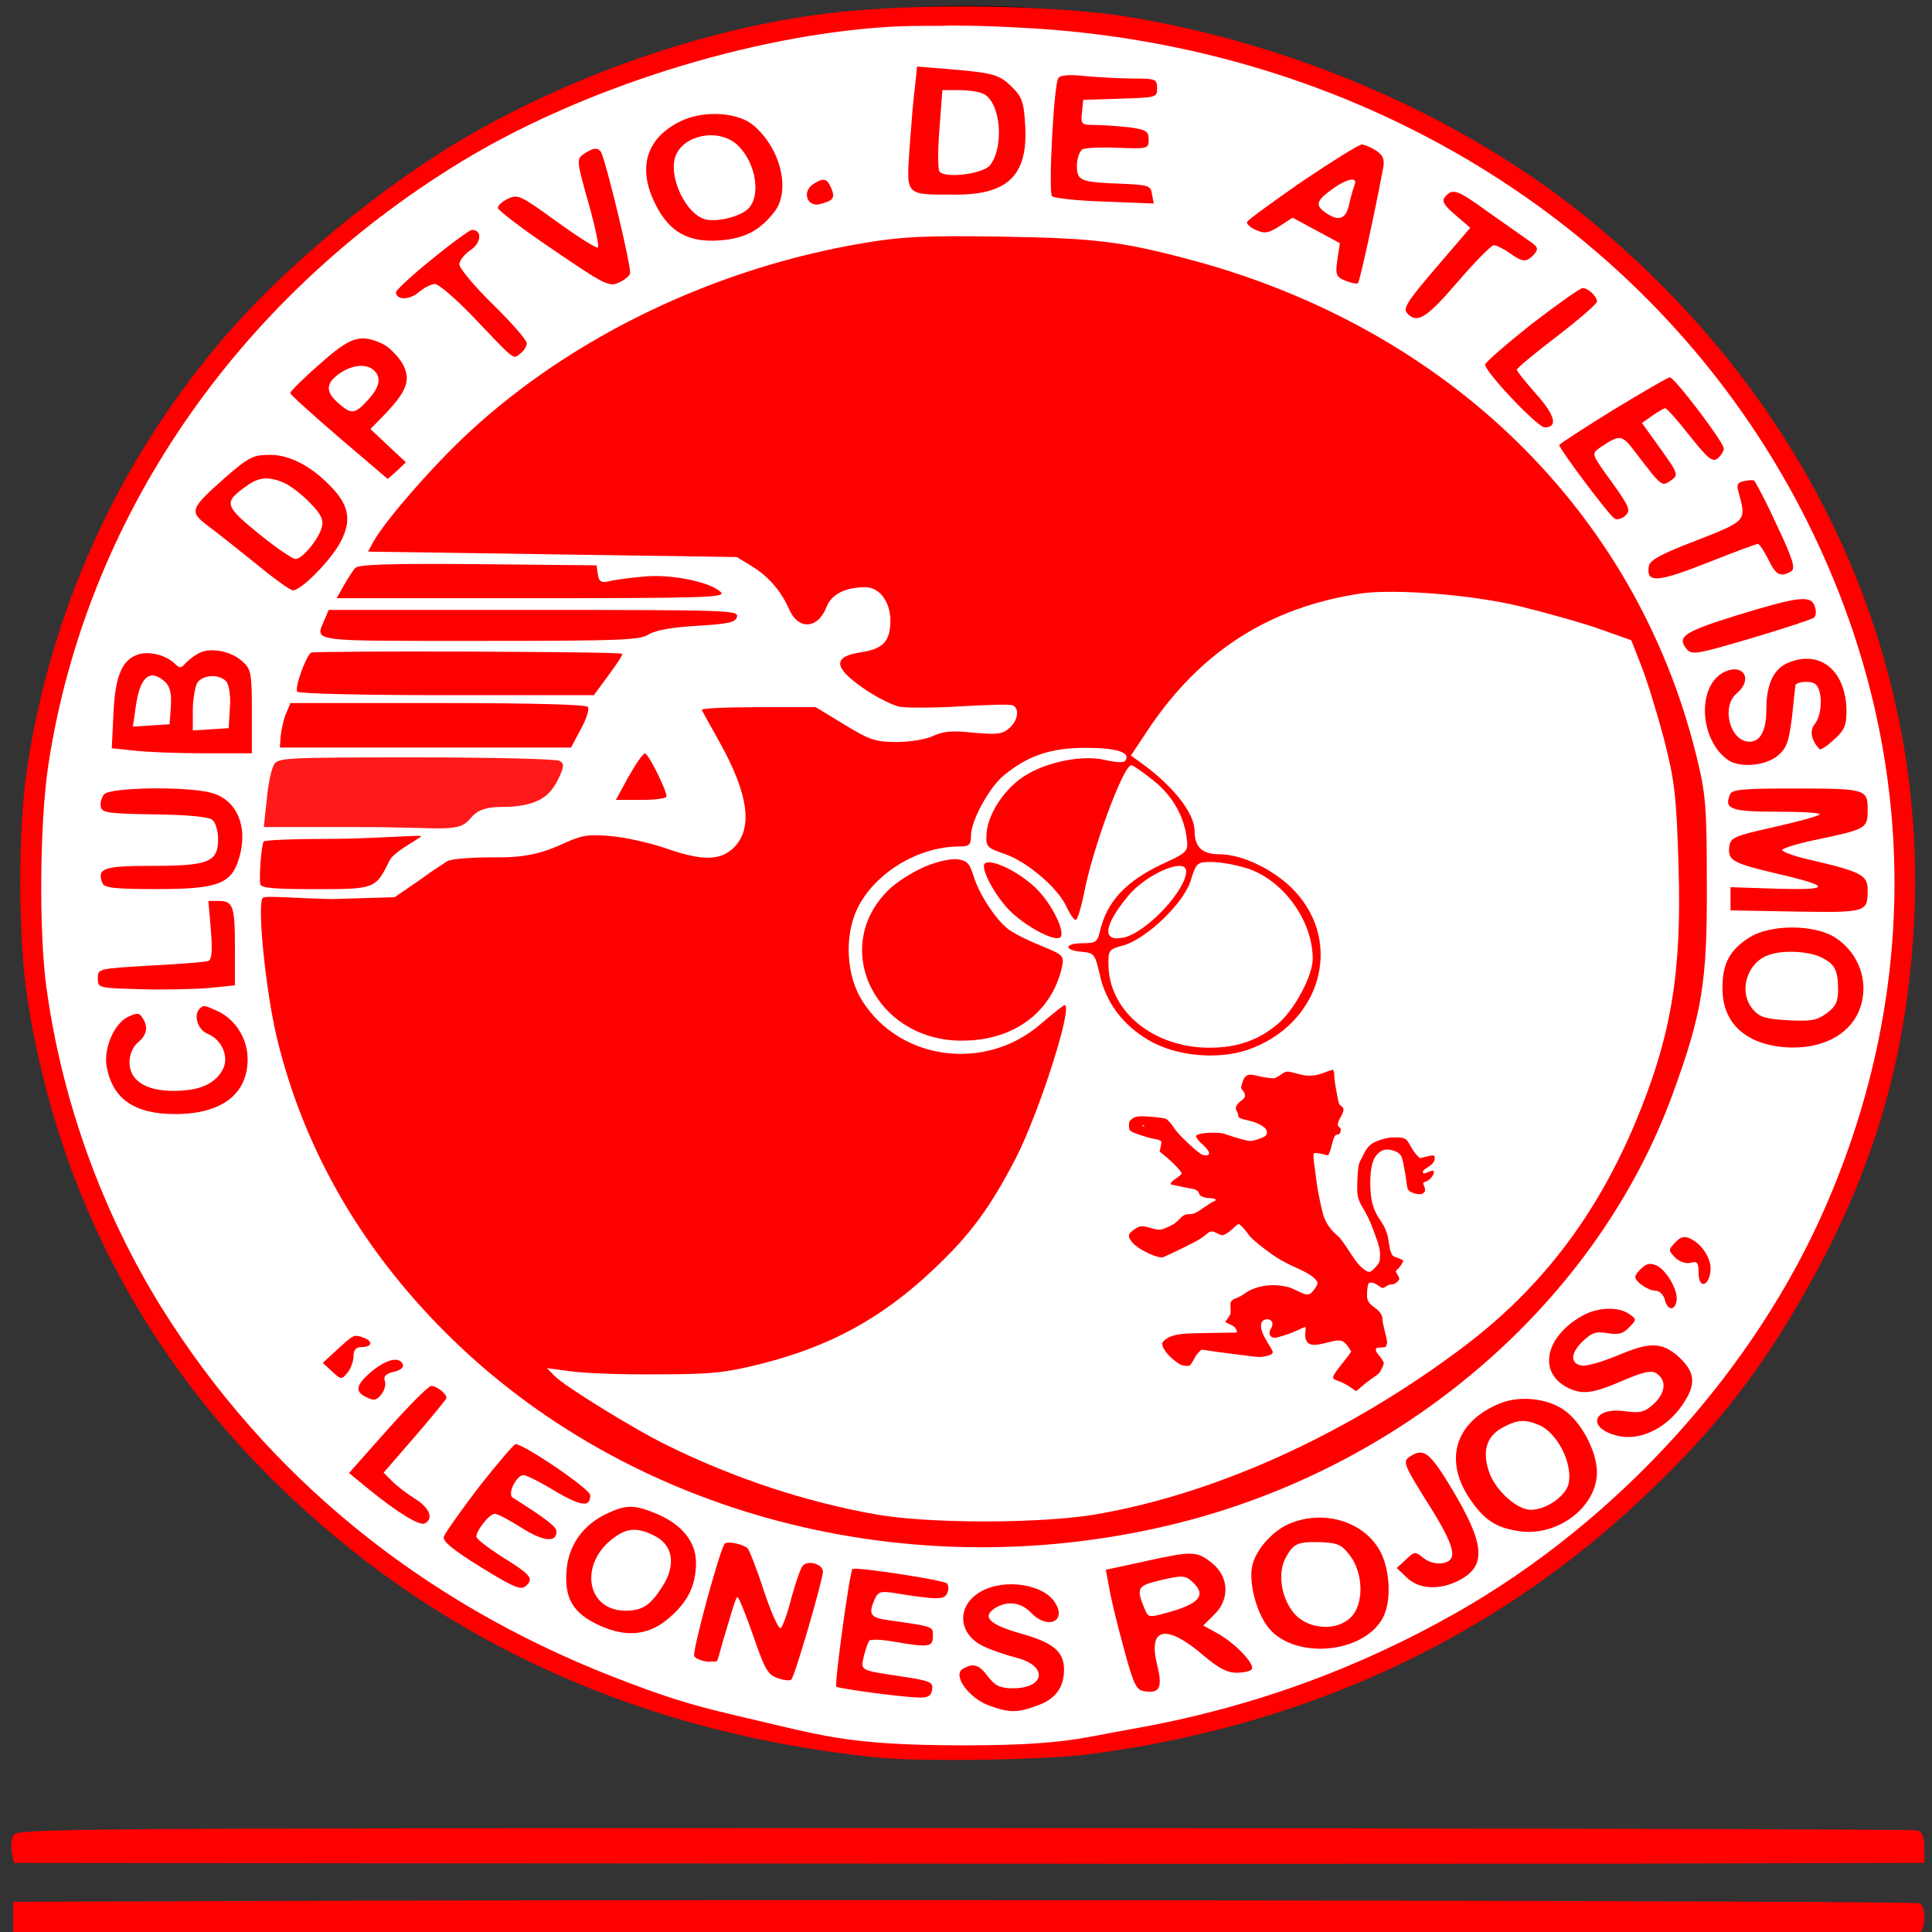 <?xml version="1.0" encoding="utf-8"?>
<svg viewBox="0 0 500 500" xmlns="http://www.w3.org/2000/svg">
  <rect x="0" y="0" width="500" height="500" fill="#333333" stroke="none"/>
  <ellipse style="stroke: rgb(0, 0, 0); fill: rgb(255, 255, 255);" cx="250.453" cy="228.303" rx="243.49" ry="226.294" transform="matrix(1, 0, 0, 1, 0, 0)"/>
  <g transform="matrix(0.821, 0, 0, 0.753, 248.589, 255.731)" id="755471" style="">
    <g style="" vector-effect="non-scaling-stroke">
      <g transform="matrix(0.133 0 0 -0.133 2.262 -35.802)">
        <path style="stroke: none; stroke-width: 1; stroke-dasharray: none; stroke-linecap: butt; stroke-dashoffset: 0; stroke-linejoin: miter; stroke-miterlimit: 4; is-custom-font: none; font-file-url: none; fill: rgb(255,0,0); fill-rule: nonzero; opacity: 1;" transform=" translate(-2442.527, -2842.947)" d="M 2176 5100 C 1856.817 5070.908 1516 4939 1255 4774 C 1050 4644 815 4431 668 4240 C 426 3926 269 3548 213 3141 C 191 2983 192 2701 214 2545 C 286 2044 494 1612 835 1261 C 1209 876 1679 647 2225 586 C 2326 574 2626 579 2730 594 C 3239 666 3683 889 4037 1251 C 4216 1434 4327 1589 4446 1825 C 4596 2122 4671 2413 4686 2753 C 4715 3437 4437 4092 3920 4556 C 3623 4822 3220 5015 2810 5086 C 2701 5104 2434.645 5123.574 2176 5100 Z M 2573 5055.426 C 3362 5011.426 4054 4552 4406 3835 C 4690 3255 4715 2613 4478 2015 C 4309 1588 3984 1197 3601 960 C 3360 811 3105 711 2825 658 C 2719 638 2671.612 617.064 2437.612 617.064 C 2150.836 617.064 2101 642 1890 695 C 1780 723 1718 745 1600 795 C 1144 990 781 1314 533 1746 C 391 1995 296 2281 259 2575 C 241 2717 243 2999 263 3147 C 351 3784 707 4353 1240 4708 C 1527 4899 1926 5036 2257 5058 C 2322 5062 2382 5059.745 2390 5060.745 C 2398 5061.745 2481 5061.426 2573 5055.426 Z" stroke-linecap="round"/>
      </g>
      <g transform="matrix(0.133 0 0 -0.133 1.987 -294.737)">
        <path style="stroke: none; stroke-width: 1; stroke-dasharray: none; stroke-linecap: butt; stroke-dashoffset: 0; stroke-linejoin: miter; stroke-miterlimit: 4; is-custom-font: none; font-file-url: none; fill: rgb(255,0,0); fill-rule: nonzero; opacity: 1;" transform=" translate(-2439.938, -4785.486)" d="M 2317 4898 c -4 -29 -9 -101 -13 -159 c -7 -124 -12 -119 111 -119 c 124 0 171 52 163 182 c -3 58 -8 72 -33 98 c -29 31 -44 35 -156 45 l -67 6 l -5 -53 z m 163 -18 c 40 -22 49 -136 15 -184 c -17 -23 -108 -35 -120 -16 c -4 6 -4 56 0 111 l 7 99 l 40 0 c 22 0 48 -4 58 -10 z" stroke-linecap="round"/>
      </g>
      <g transform="matrix(0.133 0 0 -0.133 45.195 -291.721)">
        <path style="stroke: none; stroke-width: 1; stroke-dasharray: none; stroke-linecap: butt; stroke-dashoffset: 0; stroke-linejoin: miter; stroke-miterlimit: 4; is-custom-font: none; font-file-url: none; fill: rgb(255,0,0); fill-rule: nonzero; opacity: 1;" transform=" translate(-2763.994, -4762.863)" d="M 2656 4921 c -11 -17 -24 -295 -15 -305 c 5 -5 61 -12 125 -14 l 116 -5 l -4 24 c -3 22 -8 24 -68 27 c -102 4 -110 7 -110 47 c 0 18 6 37 13 42 c 6 4 45 6 85 4 c 71 -3 72 -2 72 22 c 0 21 -6 25 -46 31 c -26 3 -62 6 -81 6 c -33 0 -34 2 -31 33 l 3 32 l 88 3 c 85 3 87 3 87 27 c 0 23 -3 25 -54 25 c -29 0 -80 3 -113 6 c -41 5 -63 3 -67 -5 z" stroke-linecap="round"/>
      </g>
      <g transform="matrix(0.133 0 0 -0.133 -77.633 -278.667)">
        <path style="stroke: none; stroke-width: 1; stroke-dasharray: none; stroke-linecap: butt; stroke-dashoffset: 0; stroke-linejoin: miter; stroke-miterlimit: 4; is-custom-font: none; font-file-url: none; fill: rgb(255,0,0); fill-rule: nonzero; opacity: 1;" transform=" translate(-1842.795, -4664.964)" d="M 1765 4811 c -83 -43 -106 -121 -61 -217 c 33 -71 78 -98 152 -92 c 58 5 93 24 128 72 c 41 54 17 165 -48 225 c -36 34 -116 40 -171 12 z m 129 -59 c 44 -40 61 -127 32 -165 c -17 -22 -72 -38 -103 -31 c -47 12 -90 110 -72 164 c 19 54 98 72 143 32 z" stroke-linecap="round"/>
      </g>
      <g transform="matrix(0.133 0 0 -0.133 111.838 -266.061)">
        <path style="stroke: none; stroke-width: 1; stroke-dasharray: none; stroke-linecap: butt; stroke-dashoffset: 0; stroke-linejoin: miter; stroke-miterlimit: 4; is-custom-font: none; font-file-url: none; fill: rgb(255,0,0); fill-rule: nonzero; opacity: 1;" transform=" translate(-3263.828, -4570.412)" d="M 3233 4655 c -70 -53 -129 -100 -131 -105 c -2 -5 8 -15 21 -21 c 21 -10 30 -8 56 10 l 31 22 l 56 -33 l 56 -33 l -6 -43 c -5 -38 -3 -44 19 -54 c 14 -6 27 -9 30 -6 c 4 4 39 177 60 300 c 3 20 -1 31 -18 43 c -12 8 -27 15 -33 15 c -7 0 -70 -43 -141 -95 z m 124 -9 c -3 -8 -9 -31 -13 -50 c -7 -39 -25 -46 -56 -22 c -25 19 -22 31 15 60 c 35 28 62 34 54 12 z" stroke-linecap="round"/>
      </g>
      <g transform="matrix(0.133 0 0 -0.133 -124.991 -265.197)">
        <path style="stroke: none; stroke-width: 1; stroke-dasharray: none; stroke-linecap: butt; stroke-dashoffset: 0; stroke-linejoin: miter; stroke-miterlimit: 4; is-custom-font: none; font-file-url: none; fill: rgb(255,0,0); fill-rule: nonzero; opacity: 1;" transform=" translate(-1487.609, -4563.936)" d="M 1535 4726 c -18 -13 -18 -17 10 -125 c 16 -61 26 -113 23 -117 c -4 -3 -47 27 -98 67 c -86 68 -92 71 -115 59 c -14 -7 -25 -18 -24 -24 c 0 -6 59 -55 131 -108 c 117 -87 132 -96 153 -86 c 13 6 26 16 29 24 c 5 12 -58 296 -69 315 c -8 12 -18 11 -40 -5 z" stroke-linecap="round"/>
      </g>
      <g transform="matrix(0.133 0 0 -0.133 -44.304 -273.574)">
        <path style="stroke: none; stroke-width: 1; stroke-dasharray: none; stroke-linecap: butt; stroke-dashoffset: 0; stroke-linejoin: miter; stroke-miterlimit: 4; is-custom-font: none; font-file-url: none; fill: rgb(255,0,0); fill-rule: nonzero; opacity: 1;" transform=" translate(-2092.724, -4626.795)" d="M 2076 4647 c -27 -20 -13 -60 17 -51 c 32 9 36 16 26 42 c -10 25 -18 27 -43 9 z" stroke-linecap="round"/>
      </g>
      <g transform="matrix(0.133 0 0 -0.133 161.003 -251.997)">
        <path style="stroke: none; stroke-width: 1; stroke-dasharray: none; stroke-linecap: butt; stroke-dashoffset: 0; stroke-linejoin: miter; stroke-miterlimit: 4; is-custom-font: none; font-file-url: none; fill: rgb(255,0,0); fill-rule: nonzero; opacity: 1;" transform=" translate(-3632.559, -4464.935)" d="M 3571 4616 c -9 -11 -5 -21 23 -47 l 36 -34 l -81 -103 c -66 -84 -79 -105 -69 -117 c 24 -29 46 -14 120 80 c 41 52 80 95 86 95 c 6 0 23 -9 37 -20 c 31 -24 40 -25 58 -4 c 12 15 10 20 -15 38 c -16 12 -58 45 -95 73 c -71 56 -82 61 -100 39 z" stroke-linecap="round"/>
      </g>
      <g transform="matrix(0.133 0 0 -0.133 -157.339 -238.805)">
        <path style="stroke: none; stroke-width: 1; stroke-dasharray: none; stroke-linecap: butt; stroke-dashoffset: 0; stroke-linejoin: miter; stroke-miterlimit: 4; is-custom-font: none; font-file-url: none; fill: rgb(255,0,0); fill-rule: nonzero; opacity: 1;" transform=" translate(-1245, -4365.996)" d="M 1175 4454 c -47 -41 -85 -80 -85 -85 c 0 -21 32 -21 54 0 c 12 11 29 21 38 21 c 9 0 46 -35 84 -77 c 109 -125 101 -118 118 -103 c 9 7 16 19 16 27 c 0 8 -36 53 -80 100 c -44 47 -80 94 -80 104 c 0 9 12 26 27 37 c 25 18 28 52 3 52 c -5 0 -48 -34 -95 -76 z" stroke-linecap="round"/>
      </g>
      <g transform="matrix(0.133 0 0 -0.133 7.349 -33.133)">
        <path style="stroke: none; stroke-width: 1; stroke-dasharray: none; stroke-linecap: butt; stroke-dashoffset: 0; stroke-linejoin: miter; stroke-miterlimit: 4; is-custom-font: none; font-file-url: none; fill: rgb(255,0,0); fill-rule: nonzero; opacity: 1;" transform=" translate(-2480.548, -2823.071)" d="M 2199 4500 C 1845 4436 1505 4258 1259 4009 C 1174 3923 1064 3785 1035 3730 L 1021 3702 L 1458 3695 L 1895 3688 L 1931 3664 C 1971 3637 2000 3600 2019 3553 C 2041 3498 2088 3502 2108 3560 C 2120 3592 2152 3610 2200 3610 C 2235 3610 2261.09 3568.662 2258.911 3517 C 2256.931 3470.042 2242 3451 2190 3442 C 2122 3431 2123 3403 2195 3349 C 2225 3326 2264 3305 2281 3301 C 2298 3298 2362 3298 2423 3302 C 2485 3306 2541 3308 2548 3305 C 2566 3298 2562 3265 2540 3245 C 2524 3230 2510 3229 2456 3234 C 2407 3240 2385 3238 2361 3226 C 2344 3217 2306 3210 2274 3210 C 2224 3210 2210 3215 2150 3255 L 2082 3300 L 1945 3300 C 1870 3300 1810 3297 1812 3293 C 1814 3288 1832 3253 1852 3214 C 1924 3074 1935 2984 1885 2934 C 1853 2903 1811 2903 1725 2936 C 1687 2950 1629 2964 1595 2967 C 1543 2972 1527 2969 1485 2948 C 1449 2930 1406 2911.372 1332 2912 C 1274.687 2912.486 1218.392 2908.804 1208.392 2901.804 C 1199.392 2894.804 1173.216 2877.707 1145.216 2854.707 L 1084 2808.942 L 935 2804.131 C 829 2807.131 776 2813.716 771 2806.716 C 758 2785.716 779 2563 805 2445 C 866 2170 993 1923 1183 1708 C 1610 1225 2276 1022 2912 1184 C 3468 1325 3932 1757 4114 2303 C 4183 2510 4195 2589 4194 2840 C 4194 3046 4192 3075 4168 3180 C 4025 3805 3581 4278 2971 4456 C 2805 4504 2745 4512 2520 4516 C 2341 4519 2287 4516 2199 4500 Z M 3750 3561 C 3813 3544 3899 3518 3940 3502 L 4015 3473 L 4038 3409 C 4051 3374 4075 3289 4092 3220 C 4118 3109 4122 3072 4127 2889 C 4135 2611 4109 2446 4024 2225 C 3931 1984 3801 1799 3621 1650 C 3346 1423 3030 1266 2740 1213 C 2609 1190 2348 1190 2225 1214 C 2059 1246 1889 1307 1731 1392 C 1655 1432 1487 1545 1464 1571 L 1445 1592 L 1500 1584 C 1530 1579 1623 1575 1705 1576 C 1835 1576 1868 1580 1952 1603 C 2116 1648 2239 1721 2361 1847 C 2448 1936 2495 2006 2556 2134 C 2612 2253 2693 2530 2672 2530 C 2669 2530 2644 2508 2615 2481 C 2485 2358 2283 2386 2193 2540 C 2155 2604 2149 2706 2180 2778 C 2220 2870 2324 2940 2422 2940 C 2446 2940 2450 2944 2450 2968 C 2450 3006 2492 3090 2526 3122 C 2583 3174 2638 3195 2722 3195 C 2796 3195 2829 3183 2816 3162 C 2813 3156 2795 3157 2770 3163 C 2717 3178 2630 3159 2578 3123 C 2530 3090 2491 3026 2487 2975 C 2485 2939 2487 2937 2529 2921 C 2582 2902 2656 2833 2676 2785 C 2684 2766 2694 2750 2698 2750 C 2702 2750 2711 2781 2718 2819 C 2737 2931 2811 3150 2830 3150 C 2834 3150 2858 3132 2883 3110 C 2929 3070 2957 3015 2962 2955 C 2965 2929 2960 2923 2914 2900 C 2817 2852 2772 2799 2755 2718 C 2750 2694 2745 2690 2715 2690 C 2671 2690 2669 2672 2712 2668 C 2742 2665 2744 2662 2755 2610 C 2769 2538 2810 2478 2872 2439 C 2936 2398 3035 2388 3107 2415 C 3277 2480 3334 2688 3218 2824 C 3171 2879 3094 2920 3038 2920 C 2998 2920 2980 2939 2980 2980 C 2980 3026 2929 3097 2852 3157 L 2829 3175 L 2865 3234 C 2990 3442 3155 3558 3375 3594 C 3455 3606 3636 3591 3750 3561 Z M 3103 2884 C 3189 2855 3260 2749 3260 2650 C 3260 2607 3218 2520 3179 2483 C 3133 2440 3082 2420 3015 2420 C 2885 2420 2780 2511 2776 2629 C 2775 2672 2776 2674 2810 2684 C 2865 2700 2956 2795 2971 2853 C 2984 2898 2986 2900 3020 2900 C 3040 2900 3077 2893 3103 2884 Z M 2960 2876 C 2960 2827 2867 2719 2813 2705 C 2759 2692 2764 2735 2823 2813 C 2867 2870 2960 2913 2960 2876 Z" stroke-linecap="round"/>
      </g>
      <g transform="matrix(0.133 0 0 -0.133 0.602 -13.146)">
        <path style="stroke: none; stroke-width: 1; stroke-dasharray: none; stroke-linecap: butt; stroke-dashoffset: 0; stroke-linejoin: miter; stroke-miterlimit: 4; is-custom-font: none; font-file-url: none; fill: rgb(255,0,0); fill-rule: nonzero; opacity: 1;" transform=" translate(-2429.574, -2673.536)" d="M 2335 2886 c -28 -14 -65 -40 -81 -58 c -139 -149 -30 -390 175 -389 c 121 0 211 72 236 188 c 6 32 5 33 -51 58 c -32 14 -67 34 -77 43 c -30 26 -68 90 -81 136 c -10 35 -16 41 -41 44 c -17 1 -52 -8 -80 -22 z" stroke-linecap="round"/>
      </g>
      <g transform="matrix(0.133 0 0 -0.133 19.595 -30.206)">
        <path style="stroke: none; stroke-width: 1; stroke-dasharray: none; stroke-linecap: butt; stroke-dashoffset: 0; stroke-linejoin: miter; stroke-miterlimit: 4; is-custom-font: none; font-file-url: none; fill: rgb(255,0,0); fill-rule: nonzero; opacity: 1;" transform=" translate(-2571.985, -2801.521)" d="M 2480 2890 c 0 -23 29 -79 60 -114 c 35 -39 104 -81 120 -71 c 16 10 -19 89 -58 129 c -47 49 -122 83 -122 56 z" stroke-linecap="round"/>
      </g>
      <g transform="matrix(0.133 0 0 -0.133 117.486 70.405)"/>
      <g transform="matrix(0.133 0 0 -0.133 182.996 -216.673)">
        <path style="stroke: none; stroke-width: 1; stroke-dasharray: none; stroke-linecap: butt; stroke-dashoffset: 0; stroke-linejoin: miter; stroke-miterlimit: 4; is-custom-font: none; font-file-url: none; fill: rgb(255,0,0); fill-rule: nonzero; opacity: 1;" transform=" translate(-3797.5, -4200)" d="M 3775 4287 c -60 -52 -110 -99 -110 -105 c 0 -19 124 -162 141 -162 c 32 0 25 31 -20 86 c -25 31 -46 59 -46 63 c 0 4 43 43 95 86 c 52 44 95 84 95 90 c 0 14 -21 35 -34 35 c -6 0 -60 -42 -121 -93 z" stroke-linecap="round"/>
      </g>
      <g transform="matrix(0.133 0 0 -0.133 -192.926 -199.157)">
        <path style="stroke: none; stroke-width: 1; stroke-dasharray: none; stroke-linecap: butt; stroke-dashoffset: 0; stroke-linejoin: miter; stroke-miterlimit: 4; is-custom-font: none; font-file-url: none; fill: rgb(255,0,0); fill-rule: nonzero; opacity: 1;" transform=" translate(-978.093, -4068.631)" d="M 909 4183 c -38 -36 -69 -70 -69 -74 c 0 -4 52 -55 116 -115 l 115 -107 l 22 21 l 21 22 l -42 43 l -42 43 l 35 39 c 53 61 62 90 40 132 c -11 19 -31 41 -46 49 c -53 27 -76 19 -150 -53 z m 129 -15 c 19 -19 14 -44 -14 -77 c -31 -37 -39 -38 -70 -8 c -31 29 -30 51 2 76 c 30 23 64 27 82 9 z" stroke-linecap="round"/>
      </g>
      <g transform="matrix(0.133 0 0 -0.133 214.66 -185.557)">
        <path style="stroke: none; stroke-width: 1; stroke-dasharray: none; stroke-linecap: butt; stroke-dashoffset: 0; stroke-linejoin: miter; stroke-miterlimit: 4; is-custom-font: none; font-file-url: none; fill: rgb(255,0,0); fill-rule: nonzero; opacity: 1;" transform=" translate(-4035, -3966.631)" d="M 3967 4065 c -70 -47 -127 -88 -127 -90 c 0 -10 119 -183 131 -190 c 6 -4 18 -1 26 8 c 13 13 9 23 -33 87 c -47 70 -48 73 -29 87 c 50 37 53 36 87 -13 c 61 -87 61 -87 82 -71 c 19 14 19 17 -24 82 l -44 67 l 25 19 c 13 10 27 19 30 19 c 4 0 30 -32 58 -71 c 43 -59 54 -69 66 -59 c 8 7 15 19 15 26 c 0 16 -117 184 -128 184 c -4 0 -64 -38 -135 -85 z" stroke-linecap="round"/>
      </g>
      <g transform="matrix(0.133 0 0 -0.133 -217.224 -160.006)">
        <path style="stroke: none; stroke-width: 1; stroke-dasharray: none; stroke-linecap: butt; stroke-dashoffset: 0; stroke-linejoin: miter; stroke-miterlimit: 4; is-custom-font: none; font-file-url: none; fill: rgb(255,0,0); fill-rule: nonzero; opacity: 1;" transform=" translate(-795.864, -3775)" d="M 688 3893 c -86 -83 -88 -89 -42 -127 c 21 -17 72 -61 114 -98 c 41 -37 80 -68 87 -68 c 20 0 93 81 114 128 c 24 51 19 89 -19 134 c -48 57 -101 88 -149 88 c -40 0 -50 -5 -105 -57 z m 141 -17 c 15 -8 43 -32 60 -52 c 25 -28 31 -42 26 -62 c -8 -31 -46 -81 -62 -81 c -6 -1 -46 29 -87 65 c -82 73 -84 81 -30 123 c 31 25 55 26 93 7 z" stroke-linecap="round"/>
      </g>
      <g transform="matrix(0.133 0 0 -0.133 239.65 -157.704)">
        <path style="stroke: none; stroke-width: 1; stroke-dasharray: none; stroke-linecap: butt; stroke-dashoffset: 0; stroke-linejoin: miter; stroke-miterlimit: 4; is-custom-font: none; font-file-url: none; fill: rgb(255,0,0); fill-rule: nonzero; opacity: 1;" transform=" translate(-4222.421, -3757.75)" d="M 4277 3882 c -15 -3 -18 -9 -12 -30 c 18 -73 19 -72 -100 -123 c -82 -34 -111 -51 -113 -66 c -7 -45 19 -43 138 8 c 62 27 117 49 120 49 c 4 0 15 -18 25 -40 c 18 -41 29 -47 54 -31 c 11 7 5 30 -34 120 c -26 62 -51 113 -54 115 c -3 1 -14 1 -24 -2 z" stroke-linecap="round"/>
      </g>
      <g transform="matrix(0.133 0 0 -0.133 -135.994 -139.908)">
        <path style="stroke: none; stroke-width: 1; stroke-dasharray: none; stroke-linecap: butt; stroke-dashoffset: 0; stroke-linejoin: miter; stroke-miterlimit: 4; is-custom-font: none; font-file-url: none; fill: rgb(255,0,0); fill-rule: nonzero; opacity: 1;" transform=" translate(-1405.16, -3624.296)" d="M 993 3658 c -6 -7 -18 -28 -27 -45 l -17 -33 l 462 0 c 410 0 460 2 449 15 c -22 26 -117 48 -182 41 c -32 -3 -69 -8 -82 -12 c -20 -5 -25 -2 -28 18 l -3 23 l -281 3 c -217 2 -284 -1 -291 -10 z" stroke-linecap="round"/>
      </g>
      <g transform="matrix(0.133 0 0 -0.133 248.637 -124.517)">
        <path style="stroke: none; stroke-width: 1; stroke-dasharray: none; stroke-linecap: butt; stroke-dashoffset: 0; stroke-linejoin: miter; stroke-miterlimit: 4; is-custom-font: none; font-file-url: none; fill: rgb(255,0,0); fill-rule: nonzero; opacity: 1;" transform=" translate(-4289.82, -3508.86)" d="M 4260 3536 c -126 -43 -143 -55 -118 -88 c 12 -15 25 -12 153 29 c 77 25 144 49 148 53 c 5 4 6 17 2 29 c -9 30 -38 26 -185 -23 z" stroke-linecap="round"/>
      </g>
      <g transform="matrix(0.133 0 0 -0.133 -136.116 -124.666)">
        <path style="stroke: none; stroke-width: 1; stroke-dasharray: none; stroke-linecap: butt; stroke-dashoffset: 0; stroke-linejoin: miter; stroke-miterlimit: 4; is-custom-font: none; font-file-url: none; fill: rgb(255,0,0); fill-rule: nonzero; opacity: 1;" transform=" translate(-1404.256, -3509.986)" d="M 920 3524 c -22 -57 -42 -54 368 -54 c 337 0 380 2 401 17 c 17 11 54 18 115 22 c 76 5 91 9 94 24 c 3 16 -25 17 -483 17 l -485 0 l -10 -26 z" stroke-linecap="round"/>
      </g>
      <g transform="matrix(0.133 0 0 -0.133 -245.472 -98.419)">
        <path style="stroke: none; stroke-width: 1; stroke-dasharray: none; stroke-linecap: butt; stroke-dashoffset: 0; stroke-linejoin: miter; stroke-miterlimit: 4; is-custom-font: none; font-file-url: none; fill: rgb(255,0,0); fill-rule: nonzero; opacity: 1;" transform=" translate(-584, -3313.113)" d="M 625 3439 c -11 -6 -25 -18 -32 -26 c -11 -14 -14 -14 -28 1 c -21 20 -57 30 -83 22 c -39 -13 -56 -55 -60 -152 l -4 -91 l 53 -6 c 30 -4 105 -7 167 -7 l 112 0 l 0 108 c 0 100 -2 110 -23 130 c -28 27 -75 36 -102 21 z m -80 -75 c 11 -12 15 -30 13 -63 l -3 -46 l -44 -3 l -43 -3 l 7 53 c 10 77 34 98 70 62 z m 144 2 c 7 -8 11 -37 9 -68 l -3 -53 l -42 -3 l -43 -3 l 0 51 c 0 28 5 60 10 71 c 12 22 52 25 69 5 z" stroke-linecap="round"/>
      </g>
      <g transform="matrix(0.133 0 0 -0.133 -157.941 -108.191)">
        <path style="stroke: none; stroke-width: 1; stroke-dasharray: none; stroke-linecap: butt; stroke-dashoffset: 0; stroke-linejoin: miter; stroke-miterlimit: 4; is-custom-font: none; font-file-url: none; fill: rgb(255,0,0); fill-rule: nonzero; opacity: 1;" transform=" translate(-1240.541, -3386.417)" d="M 889 3440 c -12 -8 -40 -91 -33 -101 c 3 -5 160 -9 354 -9 l 349 0 l 35 52 c 20 29 34 53 32 55 c -5 6 -728 8 -737 3 z" stroke-linecap="round"/>
      </g>
      <g transform="matrix(0.133 0 0 -0.133 256.959 -94.957)">
        <path style="stroke: none; stroke-width: 1; stroke-dasharray: none; stroke-linecap: butt; stroke-dashoffset: 0; stroke-linejoin: miter; stroke-miterlimit: 4; is-custom-font: none; font-file-url: none; fill: rgb(255,0,0); fill-rule: nonzero; opacity: 1;" transform=" translate(-4352.233, -3287.144)" d="M 4384 3415 c -36 -15 -54 -55 -54 -122 c 0 -54 -14 -83 -40 -83 c -46 0 -68 91 -30 125 c 39 36 16 79 -30 55 c -65 -35 -59 -175 9 -227 c 27 -21 87 -16 117 10 c 22 20 27 34 35 102 c 4 44 8 81 8 81 c 4 10 37 12 47 3 c 18 -15 17 -79 -1 -103 c -13 -17 -9 -42 11 -65 c 3 -3 18 8 34 24 c 24 23 30 37 30 72 c 0 104 -60 161 -136 128 z" stroke-linecap="round"/>
      </g>
      <g transform="matrix(0.133 0 0 -0.133 -165.943 -90.335)">
        <path style="stroke: none; stroke-width: 1; stroke-dasharray: none; stroke-linecap: butt; stroke-dashoffset: 0; stroke-linejoin: miter; stroke-miterlimit: 4; is-custom-font: none; font-file-url: none; fill: rgb(255,0,0); fill-rule: nonzero; opacity: 1;" transform=" translate(-1180.517, -3252.5)" d="M 830 3284 c -6 -14 -11 -40 -13 -57 l -2 -32 l 345 0 l 345 0 l 23 47 c 13 26 21 52 17 58 c -4 6 -124 10 -356 10 l -349 0 l -10 -26 z" stroke-linecap="round"/>
      </g>
      <g transform="matrix(0.133 0 0 -0.133 -100.669 -72.669)">
        <path style="stroke: none; stroke-width: 1; stroke-dasharray: none; stroke-linecap: butt; stroke-dashoffset: 0; stroke-linejoin: miter; stroke-miterlimit: 4; is-custom-font: none; font-file-url: none; fill: rgb(255,0,0); fill-rule: nonzero; opacity: 1;" transform=" translate(-1670, -3120)" d="M 1640 3120 l -30 -60 l 60 0 c 33 0 60 4 60 9 c 0 17 -43 111 -51 111 c -5 0 -22 -27 -39 -60 z" stroke-linecap="round"/>
      </g>
      <g transform="matrix(0.133 0 0 -0.133 -172.47 -67.336)">
        <path style="stroke: none; stroke-width: 1; stroke-dasharray: none; stroke-linecap: butt; stroke-dashoffset: 0; stroke-linejoin: miter; stroke-miterlimit: 4; fill: rgb(255, 0, 0); fill-rule: nonzero; opacity: 0.9;" transform=" translate(-1131.564, -3080)" d="M 801 3151 C 795 3140 787 3100 784 3061 L 777 2990 L 999 2990 C 1212 2990 1237.792 2973.485 1268 3014 C 1294 3048.872 1339 3040 1369 3043 C 1429 3050 1456 3069 1477 3119 C 1489 3147 1489 3154 1478 3161 C 1471 3166 1318 3170 1138 3170 C 826 3170 810 3169 801 3151 Z" stroke-linecap="round"/>
      </g>
      <g transform="matrix(0.133 0 0 -0.133 -248.744 -51.355)">
        <path style="stroke: none; stroke-width: 1; stroke-dasharray: none; stroke-linecap: butt; stroke-dashoffset: 0; stroke-linejoin: miter; stroke-miterlimit: 4; is-custom-font: none; font-file-url: none; fill: rgb(255,0,0); fill-rule: nonzero; opacity: 1;" transform=" translate(-559.466, -2960.128)" d="M 400 3075 c -6 -8 -10 -22 -8 -32 c 3 -16 17 -18 126 -20 c 78 -1 129 -6 138 -14 c 8 -6 14 -29 14 -50 c 0 -59 -22 -69 -156 -69 c -116 0 -132 -6 -118 -45 c 5 -12 29 -15 128 -15 c 146 0 178 13 196 81 c 22 81 -6 151 -67 168 c -60 17 -238 14 -253 -4 z" stroke-linecap="round"/>
      </g>
      <g transform="matrix(0.133 0 0 -0.133 263.943 -47.41)">
        <path style="stroke: none; stroke-width: 1; stroke-dasharray: none; stroke-linecap: butt; stroke-dashoffset: 0; stroke-linejoin: miter; stroke-miterlimit: 4; is-custom-font: none; font-file-url: none; fill: rgb(255,0,0); fill-rule: nonzero; opacity: 1;" transform=" translate(-4404.616, -2930.538)" d="M 4244 3075 c -15 -38 1 -45 112 -45 c 59 0 104 -3 100 -7 c -4 -5 -53 -19 -109 -33 c -95 -23 -102 -27 -105 -51 c -4 -35 8 -42 113 -69 c 130 -33 130 -43 0 -39 l -110 4 l 0 -30 l 0 -30 l 154 -3 c 169 -3 171 -2 171 56 c 0 38 -15 47 -138 78 c -40 10 -68 22 -64 26 c 5 5 38 16 73 24 c 127 29 129 30 129 79 c 0 54 -3 55 -183 55 c -113 0 -139 -3 -143 -15 z" stroke-linecap="round"/>
      </g>
      <g transform="matrix(0.133 0 0 -0.133 -198.923 -42.669)">
        <path style="stroke: none; stroke-width: 1; stroke-dasharray: none; stroke-linecap: butt; stroke-dashoffset: 0; stroke-linejoin: miter; stroke-miterlimit: 4; is-custom-font: none; font-file-url: none; fill: rgb(255,0,0); fill-rule: nonzero; opacity: 1;" transform=" translate(-933.119, -2895)" d="M 777 2953 C 772 2945 766 2865 769 2843 C 770 2833 803 2830 898 2830 C 1042 2830 1042 2830 1076 2905 C 1086 2927 1148.565 2961.814 1150.565 2966.814 C 1152.565 2970.814 1030 2960 941 2960 C 853 2960 779 2957 777 2953 Z" stroke-linecap="round"/>
      </g>
      <g transform="matrix(0.133 0 0 -0.133 -250.339 -14.75)">
        <path style="stroke: none; stroke-width: 1; stroke-dasharray: none; stroke-linecap: butt; stroke-dashoffset: 0; stroke-linejoin: miter; stroke-miterlimit: 4; is-custom-font: none; font-file-url: none; fill: rgb(255,0,0); fill-rule: nonzero; opacity: 1;" transform=" translate(-547.5, -2685.597)" d="M 653 2724 c 4 -53 2 -76 -6 -79 c -7 -3 -68 -8 -137 -12 c -125 -8 -125 -8 -125 -33 c 0 -25 1 -25 100 -28 c 55 -2 128 0 163 3 l 62 7 l 0 93 c 0 111 -4 125 -38 125 l -25 0 l 6 -76 z" stroke-linecap="round"/>
      </g>
      <g transform="matrix(0.133 0 0 -0.133 262.392 -0.212)">
        <path style="stroke: none; stroke-width: 1; stroke-dasharray: none; stroke-linecap: butt; stroke-dashoffset: 0; stroke-linejoin: miter; stroke-miterlimit: 4; is-custom-font: none; font-file-url: none; fill: rgb(255,0,0); fill-rule: nonzero; opacity: 1;" transform=" translate(-4392.98, -2576.548)" d="M 4290 2706 c -47 -32 -65 -69 -64 -133 c 0 -89 56 -144 151 -151 c 108 -7 183 56 183 153 c 0 53 -27 104 -69 132 c -49 33 -152 33 -201 -1 z m 169 -51 c 33 -17 41 -33 41 -85 c 0 -30 -6 -43 -27 -60 c -24 -19 -38 -21 -92 -18 c -52 3 -67 8 -82 27 c -36 44 -17 120 35 141 c 33 14 94 11 125 -5 z" stroke-linecap="round"/>
      </g>
      <g transform="matrix(0.133 0 0 -0.133 -247.039 24.73)">
        <path style="stroke: none; stroke-width: 1; stroke-dasharray: none; stroke-linecap: butt; stroke-dashoffset: 0; stroke-linejoin: miter; stroke-miterlimit: 4; is-custom-font: none; font-file-url: none; fill: rgb(255,0,0); fill-rule: nonzero; opacity: 1;" transform=" translate(-572.249, -2389.492)" d="M 627 2523 c -16 -16 -6 -54 17 -65 c 37 -16 54 -64 35 -97 c -20 -35 -55 -51 -115 -51 c -66 0 -104 27 -104 74 c 0 20 8 40 20 51 c 22 20 25 41 10 65 c -7 12 -12 12 -34 1 c -33 -18 -58 -82 -50 -129 c 14 -83 66 -122 162 -122 c 110 0 172 51 172 142 c 0 52 -28 101 -69 123 c -34 17 -35 17 -44 8 z" stroke-linecap="round"/>
      </g>
      <g transform="matrix(0.133 0 0 -0.133 230.038 93.602)">
        <path style="stroke: none; stroke-width: 1; stroke-dasharray: none; stroke-linecap: butt; stroke-dashoffset: 0; stroke-linejoin: miter; stroke-miterlimit: 4; is-custom-font: none; font-file-url: none; fill: rgb(255,0,0); fill-rule: nonzero; opacity: 1;" transform=" translate(-4150.296, -1872.97)" d="M 4115 1920 c -17 -19 -17 -21 -1 -39 c 10 -11 25 -17 37 -14 c 16 5 19 0 19 -27 c 0 -39 23 -36 28 4 c 4 30 -18 70 -47 85 c -14 8 -23 6 -36 -9 z" stroke-linecap="round"/>
      </g>
      <g transform="matrix(0.133 0 0 -0.133 219.225 102.385)">
        <path style="stroke: none; stroke-width: 1; stroke-dasharray: none; stroke-linecap: butt; stroke-dashoffset: 0; stroke-linejoin: miter; stroke-miterlimit: 4; is-custom-font: none; font-file-url: none; fill: rgb(255,0,0); fill-rule: nonzero; opacity: 1;" transform=" translate(-4069.198, -1807.101)" d="M 4036 1854 c -9 -8 -16 -19 -16 -23 c 0 -13 31 -36 48 -36 c 9 0 19 -10 22 -23 c 6 -28 24 -30 28 -3 c 4 26 -23 78 -47 91 c -15 7 -23 6 -35 -6 z" stroke-linecap="round"/>
      </g>
      <g transform="matrix(0.133 0 0 -0.133 208.08 132.234)">
        <path style="stroke: none; stroke-width: 1; stroke-dasharray: none; stroke-linecap: butt; stroke-dashoffset: 0; stroke-linejoin: miter; stroke-miterlimit: 4; is-custom-font: none; font-file-url: none; fill: rgb(255,0,0); fill-rule: nonzero; opacity: 1;" transform=" translate(-3985.643, -1583.2)" d="M 3895 1731 c -90 -55 -106 -149 -33 -187 c 35 -18 59 -14 137 23 c 39 18 59 23 70 16 c 26 -17 24 -50 -4 -79 c -23 -23 -32 -25 -69 -20 c -76 12 -92 -43 -19 -63 c 53 -15 117 18 156 81 c 32 52 30 82 -9 122 c -40 39 -68 40 -144 5 c -37 -17 -76 -29 -86 -27 c -28 5 -28 31 1 62 c 22 23 31 27 59 22 c 26 -5 37 -2 52 15 c 18 20 18 21 -1 35 c -26 19 -74 17 -110 -5 z" stroke-linecap="round"/>
      </g>
      <g transform="matrix(0.133 0 0 -0.133 -193.554 126.732)">
        <path style="stroke: none; stroke-width: 1; stroke-dasharray: none; stroke-linecap: butt; stroke-dashoffset: 0; stroke-linejoin: miter; stroke-miterlimit: 4; is-custom-font: none; font-file-url: none; fill: rgb(255,0,0); fill-rule: nonzero; opacity: 1;" transform=" translate(-973.361, -1624.499)" d="M 952 1644 l -35 -35 l 22 -22 c 22 -22 22 -22 37 -3 c 8 11 14 30 14 43 c 0 16 6 23 20 23 c 24 0 27 15 4 24 c -23 9 -23 9 -62 -30 z" stroke-linecap="round"/>
      </g>
      <g transform="matrix(0.133 0 0 -0.133 -182.758 134.567)">
        <path style="stroke: none; stroke-width: 1; stroke-dasharray: none; stroke-linecap: butt; stroke-dashoffset: 0; stroke-linejoin: miter; stroke-miterlimit: 4; is-custom-font: none; font-file-url: none; fill: rgb(255,0,0); fill-rule: nonzero; opacity: 1;" transform=" translate(-1054.326, -1565.733)" d="M 1036 1590 c -41 -37 -45 -55 -15 -70 c 17 -9 23 -8 34 7 c 8 10 12 26 9 35 c -4 12 2 19 21 24 c 14 3 24 11 22 18 c -7 22 -36 16 -71 -14 z" stroke-linecap="round"/>
      </g>
      <g transform="matrix(0.133 0 0 -0.133 -177.404 160.403)">
        <path style="stroke: none; stroke-width: 1; stroke-dasharray: none; stroke-linecap: butt; stroke-dashoffset: 0; stroke-linejoin: miter; stroke-miterlimit: 4; is-custom-font: none; font-file-url: none; fill: rgb(255,0,0); fill-rule: nonzero; opacity: 1;" transform=" translate(-1094.5, -1371.934)" d="M 1071 1438 l -92 -113 l 48 -43 c 68 -60 120 -95 132 -87 c 21 12 11 40 -23 63 c -18 12 -43 33 -54 45 l -21 23 l 74 93 c 41 52 75 97 75 100 c 0 11 -23 31 -36 31 c -7 0 -53 -51 -103 -112 z" stroke-linecap="round"/>
      </g>
      <g transform="matrix(0.133 0 0 -0.133 178.382 164.018)">
        <path style="stroke: none; stroke-width: 1; stroke-dasharray: none; stroke-linecap: butt; stroke-dashoffset: 0; stroke-linejoin: miter; stroke-miterlimit: 4; is-custom-font: none; font-file-url: none; fill: rgb(255,0,0); fill-rule: nonzero; opacity: 1;" transform=" translate(-3762.909, -1344.826)" d="M 3700 1505 c -109 -49 -135 -151 -66 -255 c 33 -50 61 -68 117 -76 c 89 -11 179 65 179 153 c 0 55 -39 134 -81 163 c -40 29 -104 35 -149 15 z m 93 -56 c 43 -20 80 -99 70 -151 c -7 -33 -53 -68 -90 -68 c -32 0 -81 48 -97 93 c -19 55 -9 95 28 118 c 36 22 55 24 89 8 z" stroke-linecap="round"/>
      </g>
      <g transform="matrix(0.133 0 0 -0.133 -139.822 181.407)">
        <path style="stroke: none; stroke-width: 1; stroke-dasharray: none; stroke-linecap: butt; stroke-dashoffset: 0; stroke-linejoin: miter; stroke-miterlimit: 4; is-custom-font: none; font-file-url: none; fill: rgb(255,0,0); fill-rule: nonzero; opacity: 1;" transform=" translate(-1376.376, -1214.403)" d="M 1286 1289 c -43 -61 -80 -119 -83 -128 c -3 -12 21 -34 88 -79 c 80 -54 95 -60 107 -48 c 19 19 11 29 -59 76 c -32 23 -59 45 -59 51 c 0 16 31 59 44 59 c 6 0 34 -16 63 -36 c 52 -36 83 -39 83 -10 c 0 13 -26 34 -104 88 c -13 9 9 58 26 58 c 6 0 40 -18 74 -41 c 63 -40 84 -43 84 -11 c 0 16 -157 132 -177 132 c -4 0 -43 -50 -87 -111 z" stroke-linecap="round"/>
      </g>
      <g transform="matrix(0.133 0 0 -0.133 150.373 182.759)">
        <path style="stroke: none; stroke-width: 1; stroke-dasharray: none; stroke-linecap: butt; stroke-dashoffset: 0; stroke-linejoin: miter; stroke-miterlimit: 4; is-custom-font: none; font-file-url: none; fill: rgb(255,0,0); fill-rule: nonzero; opacity: 1;" transform=" translate(-3552.821, -1204.261)" d="M 3486 1367 c -16 -12 -13 -21 44 -120 c 66 -114 73 -149 32 -155 c -13 -2 -32 4 -43 14 c -19 17 -21 17 -41 -4 l -22 -22 l 24 -25 c 29 -31 81 -33 127 -5 c 62 37 57 93 -19 232 c -54 98 -68 110 -102 85 z" stroke-linecap="round"/>
      </g>
      <g transform="matrix(0.133 0 0 -0.133 -103.851 199.981)">
        <path style="stroke: none; stroke-width: 1; stroke-dasharray: none; stroke-linecap: butt; stroke-dashoffset: 0; stroke-linejoin: miter; stroke-miterlimit: 4; is-custom-font: none; font-file-url: none; fill: rgb(255,0,0); fill-rule: nonzero; opacity: 1;" transform=" translate(-1646.159, -1075.1)" d="M 1591 1222 c -59 -29 -94 -84 -98 -150 c -5 -72 17 -111 82 -142 c 63 -30 115 -23 162 22 c 44 41 63 84 63 142 c 0 54 -34 100 -95 127 c -50 23 -71 23 -114 1 z m 108 -57 c 47 -24 55 -77 20 -135 c -28 -47 -47 -60 -86 -60 c -94 0 -111 123 -27 189 c 31 25 55 26 93 6 z" stroke-linecap="round"/>
      </g>
      <g transform="matrix(0.133 0 0 -0.133 113.303 204.5)">
        <path style="stroke: none; stroke-width: 1; stroke-dasharray: none; stroke-linecap: butt; stroke-dashoffset: 0; stroke-linejoin: miter; stroke-miterlimit: 4; is-custom-font: none; font-file-url: none; fill: rgb(255,0,0); fill-rule: nonzero; opacity: 1;" transform=" translate(-3274.814, -1041.208)" d="M 3205 1196 c -42 -18 -83 -69 -91 -111 c -8 -44 10 -119 38 -158 c 60 -83 223 -70 271 23 c 23 44 18 135 -10 182 c -41 71 -131 98 -208 64 z m 142 -85 c 31 -46 32 -125 1 -158 c -33 -36 -98 -32 -132 7 c -33 40 -43 107 -22 148 c 19 37 29 41 86 39 c 38 -2 47 -7 67 -36 z" stroke-linecap="round"/>
      </g>
      <g transform="matrix(0.133 0 0 -0.133 -63.69 214.222)">
        <path style="stroke: none; stroke-width: 1; stroke-dasharray: none; stroke-linecap: butt; stroke-dashoffset: 0; stroke-linejoin: miter; stroke-miterlimit: 4; is-custom-font: none; font-file-url: none; fill: rgb(255,0,0); fill-rule: nonzero; opacity: 1;" transform=" translate(-1947.361, -968.291)" d="M 1867 1143 C 1854 1122 1790 865 1795 853 C 1798 845 1822.457 836.658 1834.457 838.658 C 1856.457 841.658 1842.664 820.429 1872.664 926.429 C 1881.664 958.429 1894 1009 1898 1005 C 1902 1002 1919 955 1936 902 C 1962 819 1970 804 1993 796 C 2008 790 2022 789 2025 792 C 2033 799 2100 1050 2100 1071 C 2100 1091 2064 1102 2052 1086 C 2047 1080 2035 1042 2025 1002 C 2016 962 2004 928 2000 925 C 1995 922 1977 966 1960 1022 C 1943 1079 1925 1128 1922 1131 C 1910 1143 1872 1151 1867 1143 Z" stroke-linecap="round"/>
      </g>
      <g transform="matrix(0.133 0 0 -0.133 68.855 218.096)">
        <path style="stroke: none; stroke-width: 1; stroke-dasharray: none; stroke-linecap: butt; stroke-dashoffset: 0; stroke-linejoin: miter; stroke-miterlimit: 4; is-custom-font: none; font-file-url: none; fill: rgb(255,0,0); fill-rule: nonzero; opacity: 1;" transform=" translate(-2941.457, -939.234)" d="M 2857 1097 l -89 -21 l 7 -40 c 3 -23 18 -93 34 -156 c 25 -102 31 -115 51 -118 c 37 -6 43 10 29 72 c -21 94 24 102 110 21 c 36 -33 56 -45 79 -45 c 17 0 33 4 36 9 c 8 13 -38 66 -80 92 l -35 21 l 25 27 c 39 40 36 100 -5 135 c -36 31 -46 31 -162 3 z m 117 -53 c 33 -33 16 -56 -58 -78 c -46 -14 -47 -14 -56 9 c -20 53 -17 59 30 72 c 61 16 66 15 84 -3 z" stroke-linecap="round"/>
      </g>
      <g transform="matrix(0.133 0 0 -0.133 -21.534 221.675)">
        <path style="stroke: none; stroke-width: 1; stroke-dasharray: none; stroke-linecap: butt; stroke-dashoffset: 0; stroke-linejoin: miter; stroke-miterlimit: 4; is-custom-font: none; font-file-url: none; fill: rgb(255,0,0); fill-rule: nonzero; opacity: 1;" transform=" translate(-2263.53, -912.398)" d="M 2169 1078 c -8 -19 -43 -300 -38 -304 c 10 -6 157 -27 194 -28 c 23 -1 31 4 33 20 c 3 20 -4 23 -70 34 c -103 17 -99 15 -92 52 c 4 18 10 36 13 41 c 4 4 31 3 60 -3 c 81 -15 91 -14 91 15 c 0 25 3 24 -107 41 c -40 6 -46 15 -33 49 c 9 24 14 26 43 22 c 108 -19 124 -19 131 -1 c 4 9 3 21 -1 25 c -9 9 -221 44 -224 37 z" stroke-linecap="round"/>
      </g>
      <g transform="matrix(0.133 0 0 -0.133 16.142 226.677)">
        <path style="stroke: none; stroke-width: 1; stroke-dasharray: none; stroke-linecap: butt; stroke-dashoffset: 0; stroke-linejoin: miter; stroke-miterlimit: 4; is-custom-font: none; font-file-url: none; fill: rgb(255,0,0); fill-rule: nonzero; opacity: 1;" transform=" translate(-2546.097, -874.884)" d="M 2473 1020 c -59 -36 -55 -111 7 -142 c 19 -10 55 -23 80 -30 c 72 -21 65 -78 -11 -78 c -30 0 -42 6 -59 30 c -22 32 -35 36 -60 20 c -25 -16 14 -75 61 -94 c 49 -20 69 -20 117 0 c 42 16 62 47 62 92 c 0 47 -26 70 -101 93 c -75 23 -94 43 -64 65 c 29 21 63 17 87 -11 c 37 -43 84 -24 58 24 c -26 50 -120 66 -177 31 z" stroke-linecap="round"/>
      </g>
      <g transform="matrix(0.133 0 0 -0.133 2.297 294.828)">
        <path style="stroke: none; stroke-width: 1; stroke-dasharray: none; stroke-linecap: butt; stroke-dashoffset: 0; stroke-linejoin: miter; stroke-miterlimit: 4; is-custom-font: none; font-file-url: none; fill: rgb(255,0,0); fill-rule: nonzero; opacity: 1;" transform=" translate(-2442.795, -363.778)" d="M 181 392 c -5 -9 -7 -30 -4 -45 l 5 -27 l 822 -1 c 451 0 1134 -1 1516 -1 c 382 -1 1031 0 1443 0 l 747 2 l 0 39 c 0 26 -5 41 -16 45 c -9 3 -1025 6 -2259 6 c -2132 0 -2245 -1 -2254 -18 z" stroke-linecap="round"/>
      </g>
      <g transform="matrix(0.133 0 0 -0.133 2.602 319.716)">
        <path style="stroke: none; stroke-width: 1; stroke-dasharray: none; stroke-linecap: butt; stroke-dashoffset: 0; stroke-linejoin: miter; stroke-miterlimit: 4; is-custom-font: none; font-file-url: none; fill: rgb(255,0,0); fill-rule: nonzero; opacity: 1;" transform=" translate(-2445.083, -177.117)" d="M 753 222 L 180 220 L 180 181 L 180 140.601 C 180 140.601 238.64 139.205 342.553 138.87 C 1148.221 136.274 4675.399 128.914 4694 136 C 4713 143 4716 205 4699 216 C 4687 223 1873 227 753 222 Z" stroke-linecap="round"/>
      </g>
    </g>
  </g>
  <g fill="#e50000" stroke="none" style="transform-origin: 2432.07px 2810.84px;" transform="matrix(0.022, -0, -0, -0.018, -1893.993, -2456.546)">
    <path d="M -6445.211 7073.227 C -6506.718 7044.784 -6543.425 7033.407 -6592.035 7029.614 C -6658.503 7024.874 -6679.337 7028.666 -6809.296 7070.383 C -6888.661 7095.981 -6900.566 7094.085 -6964.057 7038.147 C -6988.859 7016.341 -7019.612 6996.431 -7032.509 6992.638 C -7061.279 6986.001 -7163.461 7003.067 -7248.778 7029.614 C -7350.96 7061.85 -7388.658 7035.303 -7416.436 6908.257 C -7429.332 6849.475 -7429.332 6846.63 -7405.523 6813.447 C -7390.642 6791.64 -7380.722 6765.093 -7380.722 6744.235 C -7380.722 6714.844 -7388.658 6701.571 -7429.332 6663.646 C -7486.872 6608.657 -7501.753 6563.148 -7475.959 6514.794 C -7467.031 6497.728 -7460.086 6472.13 -7460.086 6457.908 C -7460.086 6423.776 -7436.277 6408.607 -7342.031 6383.956 C -7262.667 6363.098 -7186.278 6321.381 -7147.588 6276.82 C -7114.85 6239.844 -7113.858 6185.803 -7145.604 6157.359 C -7173.381 6131.761 -7281.516 6089.096 -7317.23 6089.096 C -7350.96 6089.096 -7475.959 6129.864 -7574.173 6172.529 C -7649.569 6204.765 -7659.49 6206.661 -7757.704 6207.609 C -7869.806 6207.609 -7956.115 6186.751 -7956.115 6159.256 C -7956.115 6135.553 -7930.322 6094.785 -7880.719 6040.743 C -7818.219 5970.583 -7789.45 5914.645 -7807.307 5895.683 C -7823.18 5876.721 -7849.965 5876.721 -7885.679 5893.787 C -7935.282 5918.438 -8159.487 6174.425 -8203.138 6255.962 C -8246.788 6338.447 -8281.51 6387.749 -8312.264 6408.607 C -8324.169 6416.192 -8389.645 6427.569 -8471.986 6436.102 C -8632.699 6452.22 -8670.397 6446.531 -8715.04 6401.97 C -8740.833 6375.423 -8744.802 6365.942 -8744.802 6311.9 C -8744.802 6262.599 -8740.833 6247.429 -8723.968 6231.312 C -8698.175 6205.713 -8540.438 6141.242 -8458.097 6121.332 C -8357.899 6097.629 -8355.915 6095.733 -8371.788 6008.507 L -8384.684 5936.451 L -8306.312 5858.707 C -8224.963 5777.17 -8124.765 5646.332 -8124.765 5621.681 C -8124.765 5613.148 -8153.535 5581.861 -8189.249 5552.47 C -8224.963 5522.13 -8253.733 5489.895 -8253.733 5480.414 C -8253.733 5470.933 -8251.749 5463.348 -8248.772 5463.348 C -8246.788 5463.348 -8198.178 5451.023 -8142.622 5435.853 C -8086.075 5420.683 -8024.567 5405.514 -8005.718 5402.669 C -7960.084 5395.085 -7926.354 5368.538 -7923.377 5341.043 C -7920.401 5303.119 -7867.822 5270.883 -7802.346 5268.039 C -7767.624 5267.091 -7739.847 5260.454 -7730.918 5251.921 C -7717.029 5238.648 -7719.013 5235.803 -7743.815 5223.478 C -7759.688 5215.893 -7803.338 5182.71 -7842.029 5150.474 C -7957.107 5051.871 -7982.901 5036.702 -8034.488 5036.702 C -8088.059 5036.702 -8107.9 5023.428 -8163.455 4951.372 C -8204.13 4900.175 -8234.884 4877.42 -8326.153 4831.911 C -8379.724 4805.365 -8401.549 4807.261 -8515.636 4847.081 C -8554.326 4860.355 -8586.072 4865.095 -8606.905 4862.251 C -8645.596 4854.666 -8722.976 4791.143 -8739.841 4752.271 C -8757.698 4712.45 -8733.889 4657.461 -8670.397 4588.249 C -8594.009 4507.66 -8418.414 4410.006 -8355.915 4414.746 C -8336.074 4416.642 -8140.638 4530.415 -7961.076 4644.187 C -7917.425 4672.63 -7862.862 4716.243 -7839.052 4742.79 C -7788.458 4798.728 -7770.6 4801.572 -7708.101 4761.752 C -7683.299 4746.582 -7656.514 4733.309 -7649.569 4733.309 C -7622.784 4733.309 -7562.268 4781.662 -7514.649 4838.548 C -7489.848 4868.887 -7463.062 4894.486 -7455.126 4894.486 C -7439.253 4894.486 -7387.666 4827.171 -7338.063 4742.79 C -7312.27 4698.229 -7262.667 4644.187 -7160.485 4547.481 C -7016.636 4411.902 -6932.311 4350.275 -6742.828 4246.932 C -6608.9 4172.98 -6527.552 4096.184 -6527.552 4043.09 C -6527.552 4013.699 -6586.083 3911.303 -6612.869 3894.238 C -6647.591 3872.431 -6678.345 3880.964 -6771.598 3937.85 C -6853.939 3987.152 -6878.74 3995.685 -6983.898 4011.802 C -7123.779 4032.661 -7292.428 3983.359 -7385.682 3894.238 C -7407.507 3873.379 -7445.205 3847.781 -7470.007 3836.403 C -7536.475 3806.064 -7553.34 3784.258 -7551.356 3728.32 C -7549.372 3682.811 -7549.372 3665.745 -7549.372 3616.443 C -7549.372 3605.066 -7563.26 3570.934 -7581.117 3541.543 L -7612.863 3488.449 L -7592.03 3473.28 C -7580.125 3464.747 -7558.3 3451.473 -7541.435 3441.992 C -7506.713 3423.978 -7482.904 3392.691 -7477.943 3358.559 L -7474.967 3334.857 L -7787.465 3329.168 C -8114.845 3323.48 -8173.376 3316.843 -8264.645 3272.282 C -8305.32 3253.32 -8351.947 3204.019 -8353.931 3180.316 C -8357.899 3124.378 -8303.336 3025.775 -8224.963 2948.031 C -8149.567 2872.183 -8120.797 2856.065 -8066.234 2856.065 C -8027.544 2856.065 -8026.551 2857.013 -7996.79 2917.691 C -7979.925 2951.823 -7966.036 2981.214 -7966.036 2984.059 C -7966.036 2995.436 -7904.528 3082.661 -7893.616 3086.454 C -7887.663 3088.35 -7842.029 3082.661 -7792.426 3072.232 C -7743.815 3062.751 -7647.585 3046.633 -7579.133 3036.204 C -7510.681 3025.775 -7398.579 3008.709 -7328.143 2997.332 C -7210.088 2979.318 -7198.183 2979.318 -7140.644 2993.54 C -7080.128 3007.761 -7054.335 3026.723 -7053.342 3057.063 C -7053.342 3066.544 -7078.144 3120.586 -7107.906 3177.472 C -7208.104 3368.04 -7220.008 3496.982 -7139.652 3522.581 C -7074.176 3543.439 -7034.493 3469.487 -7072.192 3398.38 C -7117.826 3313.05 -7080.128 3240.995 -7001.755 3264.697 C -6926.359 3288.4 -6839.058 3324.428 -6802.352 3346.234 C -6757.709 3372.781 -6676.36 3415.446 -6668.424 3415.446 C -6665.448 3415.446 -6666.44 3388.899 -6669.416 3356.663 C -6682.313 3227.721 -6649.575 3161.354 -6572.194 3158.51 C -6529.536 3157.562 -6485.885 3167.043 -6366.838 3204.019 C -6254.736 3238.15 -6218.03 3223.929 -6162.474 3122.482 L -6130.728 3063.699 L -6151.562 3023.879 C -6163.466 3002.073 -6203.149 2939.498 -6239.855 2884.508 C -6276.561 2829.518 -6317.235 2762.203 -6329.14 2735.656 C -6355.926 2674.029 -6352.949 2668.34 -6260.688 2627.572 C -6224.974 2610.506 -6170.411 2574.478 -6138.665 2546.983 C -6107.911 2518.54 -6078.149 2495.786 -6073.189 2495.786 C -6067.237 2495.786 -6039.459 2522.333 -6011.681 2554.568 C -5982.912 2587.752 -5926.364 2640.845 -5886.682 2674.029 C -5802.357 2742.292 -5793.429 2754.618 -5764.659 2834.258 C -5743.826 2889.248 -5743.826 2894.937 -5758.707 2928.121 C -5766.643 2948.031 -5789.46 2986.903 -5809.302 3014.398 C -5833.111 3048.53 -5843.032 3073.18 -5841.047 3091.194 C -5838.071 3114.897 -5835.095 3116.793 -5781.524 3119.637 C -5727.953 3122.482 -5723.985 3124.378 -5718.032 3148.081 C -5715.056 3162.302 -5710.096 3180.316 -5708.112 3187.901 C -5706.128 3196.434 -5717.04 3265.645 -5733.905 3342.442 C -5749.778 3419.238 -5763.667 3500.775 -5763.667 3523.529 C -5763.667 3586.104 -5788.468 3632.561 -5852.952 3691.344 C -5937.277 3766.244 -5951.166 3802.272 -5943.229 3929.317 C -5940.253 3987.152 -5932.317 4035.505 -5925.372 4042.142 C -5902.555 4063.948 -5864.857 4053.519 -5817.238 4013.699 C -5791.445 3992.84 -5765.651 3974.826 -5758.707 3974.826 C -5751.762 3974.826 -5734.897 3985.255 -5720.016 3998.529 C -5705.136 4011.802 -5688.271 4023.18 -5681.326 4023.18 C -5674.382 4024.128 -5658.509 4026.024 -5645.612 4026.972 C -5615.85 4029.816 -5565.255 4081.014 -5565.255 4108.509 C -5565.255 4118.938 -5574.184 4143.589 -5585.096 4164.447 C -5608.906 4209.008 -5609.898 4224.177 -5590.057 4240.295 C -5566.247 4259.257 -5513.668 4355.016 -5519.621 4370.185 C -5522.597 4377.77 -5552.359 4394.836 -5584.104 4408.109 C -5631.723 4427.071 -5645.612 4438.449 -5654.541 4462.151 C -5670.413 4503.868 -5683.31 4573.079 -5693.231 4666.942 C -5703.151 4757.959 -5736.881 4859.406 -5787.476 4946.632 C -5874.777 5098.328 -5906.523 5242.44 -5906.523 5487.051 C -5906.523 5734.506 -5871.801 5866.292 -5788.468 5935.503 C -5741.842 5975.324 -5685.294 5976.272 -5612.874 5940.244 C -5551.367 5909.905 -5533.509 5874.825 -5516.644 5757.26 C -5509.7 5712.699 -5500.772 5652.969 -5495.811 5624.526 C -5490.851 5596.082 -5483.907 5538.248 -5480.93 5496.532 C -5476.962 5454.815 -5470.018 5409.306 -5464.065 5395.085 C -5451.169 5362.849 -5401.566 5333.458 -5345.018 5325.873 C -5307.32 5320.185 -5299.384 5323.029 -5278.551 5343.887 C -5254.741 5368.538 -5254.741 5383.707 -5283.511 5474.725 C -5287.479 5487.051 -5278.551 5494.635 -5253.749 5505.065 C -5212.083 5521.182 -5158.511 5595.134 -5158.511 5635.903 C -5158.511 5669.086 -5177.361 5670.035 -5232.916 5638.747 C -5277.558 5614.096 -5287.479 5615.993 -5287.479 5648.228 C -5287.479 5663.398 -5269.622 5682.36 -5230.932 5710.803 C -5171.408 5755.364 -5148.591 5793.288 -5148.591 5847.33 C -5148.591 5888.098 -5162.48 5889.994 -5257.717 5860.603 L -5322.201 5841.641 L -5348.987 5872.929 C -5377.756 5905.164 -5408.51 5961.102 -5450.177 6053.068 C -5479.938 6120.383 -5505.732 6136.501 -5586.089 6140.294 C -5668.429 6144.086 -5723.985 6132.709 -5804.341 6097.629 C -5896.603 6056.861 -5935.293 6016.092 -5977.951 5913.697 C -5996.801 5866.292 -6016.642 5819.835 -6021.602 5809.406 C -6045.411 5759.156 -6052.356 5699.426 -6058.308 5520.234 C -6065.253 5295.534 -6059.3 5262.35 -5985.888 5109.706 C -5921.404 4976.023 -5885.69 4871.732 -5822.198 4643.239 C -5798.389 4556.013 -5791.445 4510.505 -5791.445 4448.878 C -5792.437 4355.016 -5798.389 4335.105 -5848.984 4269.686 C -5910.492 4186.253 -5924.38 4186.253 -6007.713 4270.634 C -6045.411 4308.559 -6080.133 4364.497 -6151.562 4499.127 C -6203.149 4597.73 -6259.696 4693.488 -6278.545 4712.45 C -6368.822 4806.313 -6417.433 4886.901 -6452.155 4998.778 C -6472.988 5066.093 -6523.583 5356.212 -6537.472 5491.791 C -6543.425 5551.522 -6553.345 5639.695 -6558.305 5686.152 C -6580.131 5872.929 -6581.123 5908.008 -6562.274 5914.645 C -6553.345 5918.438 -6512.671 5912.749 -6472.988 5902.32 L -6400.568 5882.41 L -6385.687 5926.97 C -6376.759 5950.673 -6362.87 6006.611 -6354.934 6050.224 C -6336.084 6145.034 -6321.204 6178.218 -6294.418 6182.01 C -6267.632 6186.751 -6262.672 6192.439 -6255.728 6233.208 C -6250.767 6261.651 -6252.752 6271.132 -6270.609 6287.25 C -6288.466 6303.367 -6291.442 6312.848 -6285.489 6346.98 C -6281.521 6369.735 -6267.632 6409.555 -6253.744 6437.05 C -6239.855 6463.597 -6225.966 6502.469 -6222.99 6523.327 C -6219.022 6555.563 -6221.998 6564.096 -6246.799 6588.746 C -6272.593 6613.397 -6278.545 6629.515 -6288.466 6696.83 C -6294.418 6740.443 -6306.323 6817.239 -6314.259 6866.541 C -6322.196 6915.842 -6329.14 6982.209 -6329.14 7013.496 C -6329.14 7080.812 -6337.077 7113.047 -6352.949 7112.099 C -6358.902 7112.099 -6400.568 7094.085 -6445.211 7073.227 Z M -8566.231 6307.16 C -8563.255 6302.419 -8564.247 6297.679 -8570.199 6297.679 C -8575.16 6297.679 -8583.096 6302.419 -8586.072 6307.16 C -8589.048 6312.848 -8588.056 6316.641 -8582.104 6316.641 C -8577.144 6316.641 -8569.207 6312.848 -8566.231 6307.16 Z" style="transform-box: fill-box; transform-origin: 50% 50%; fill: rgb(255, 0, 0);"/>
  </g>
</svg>